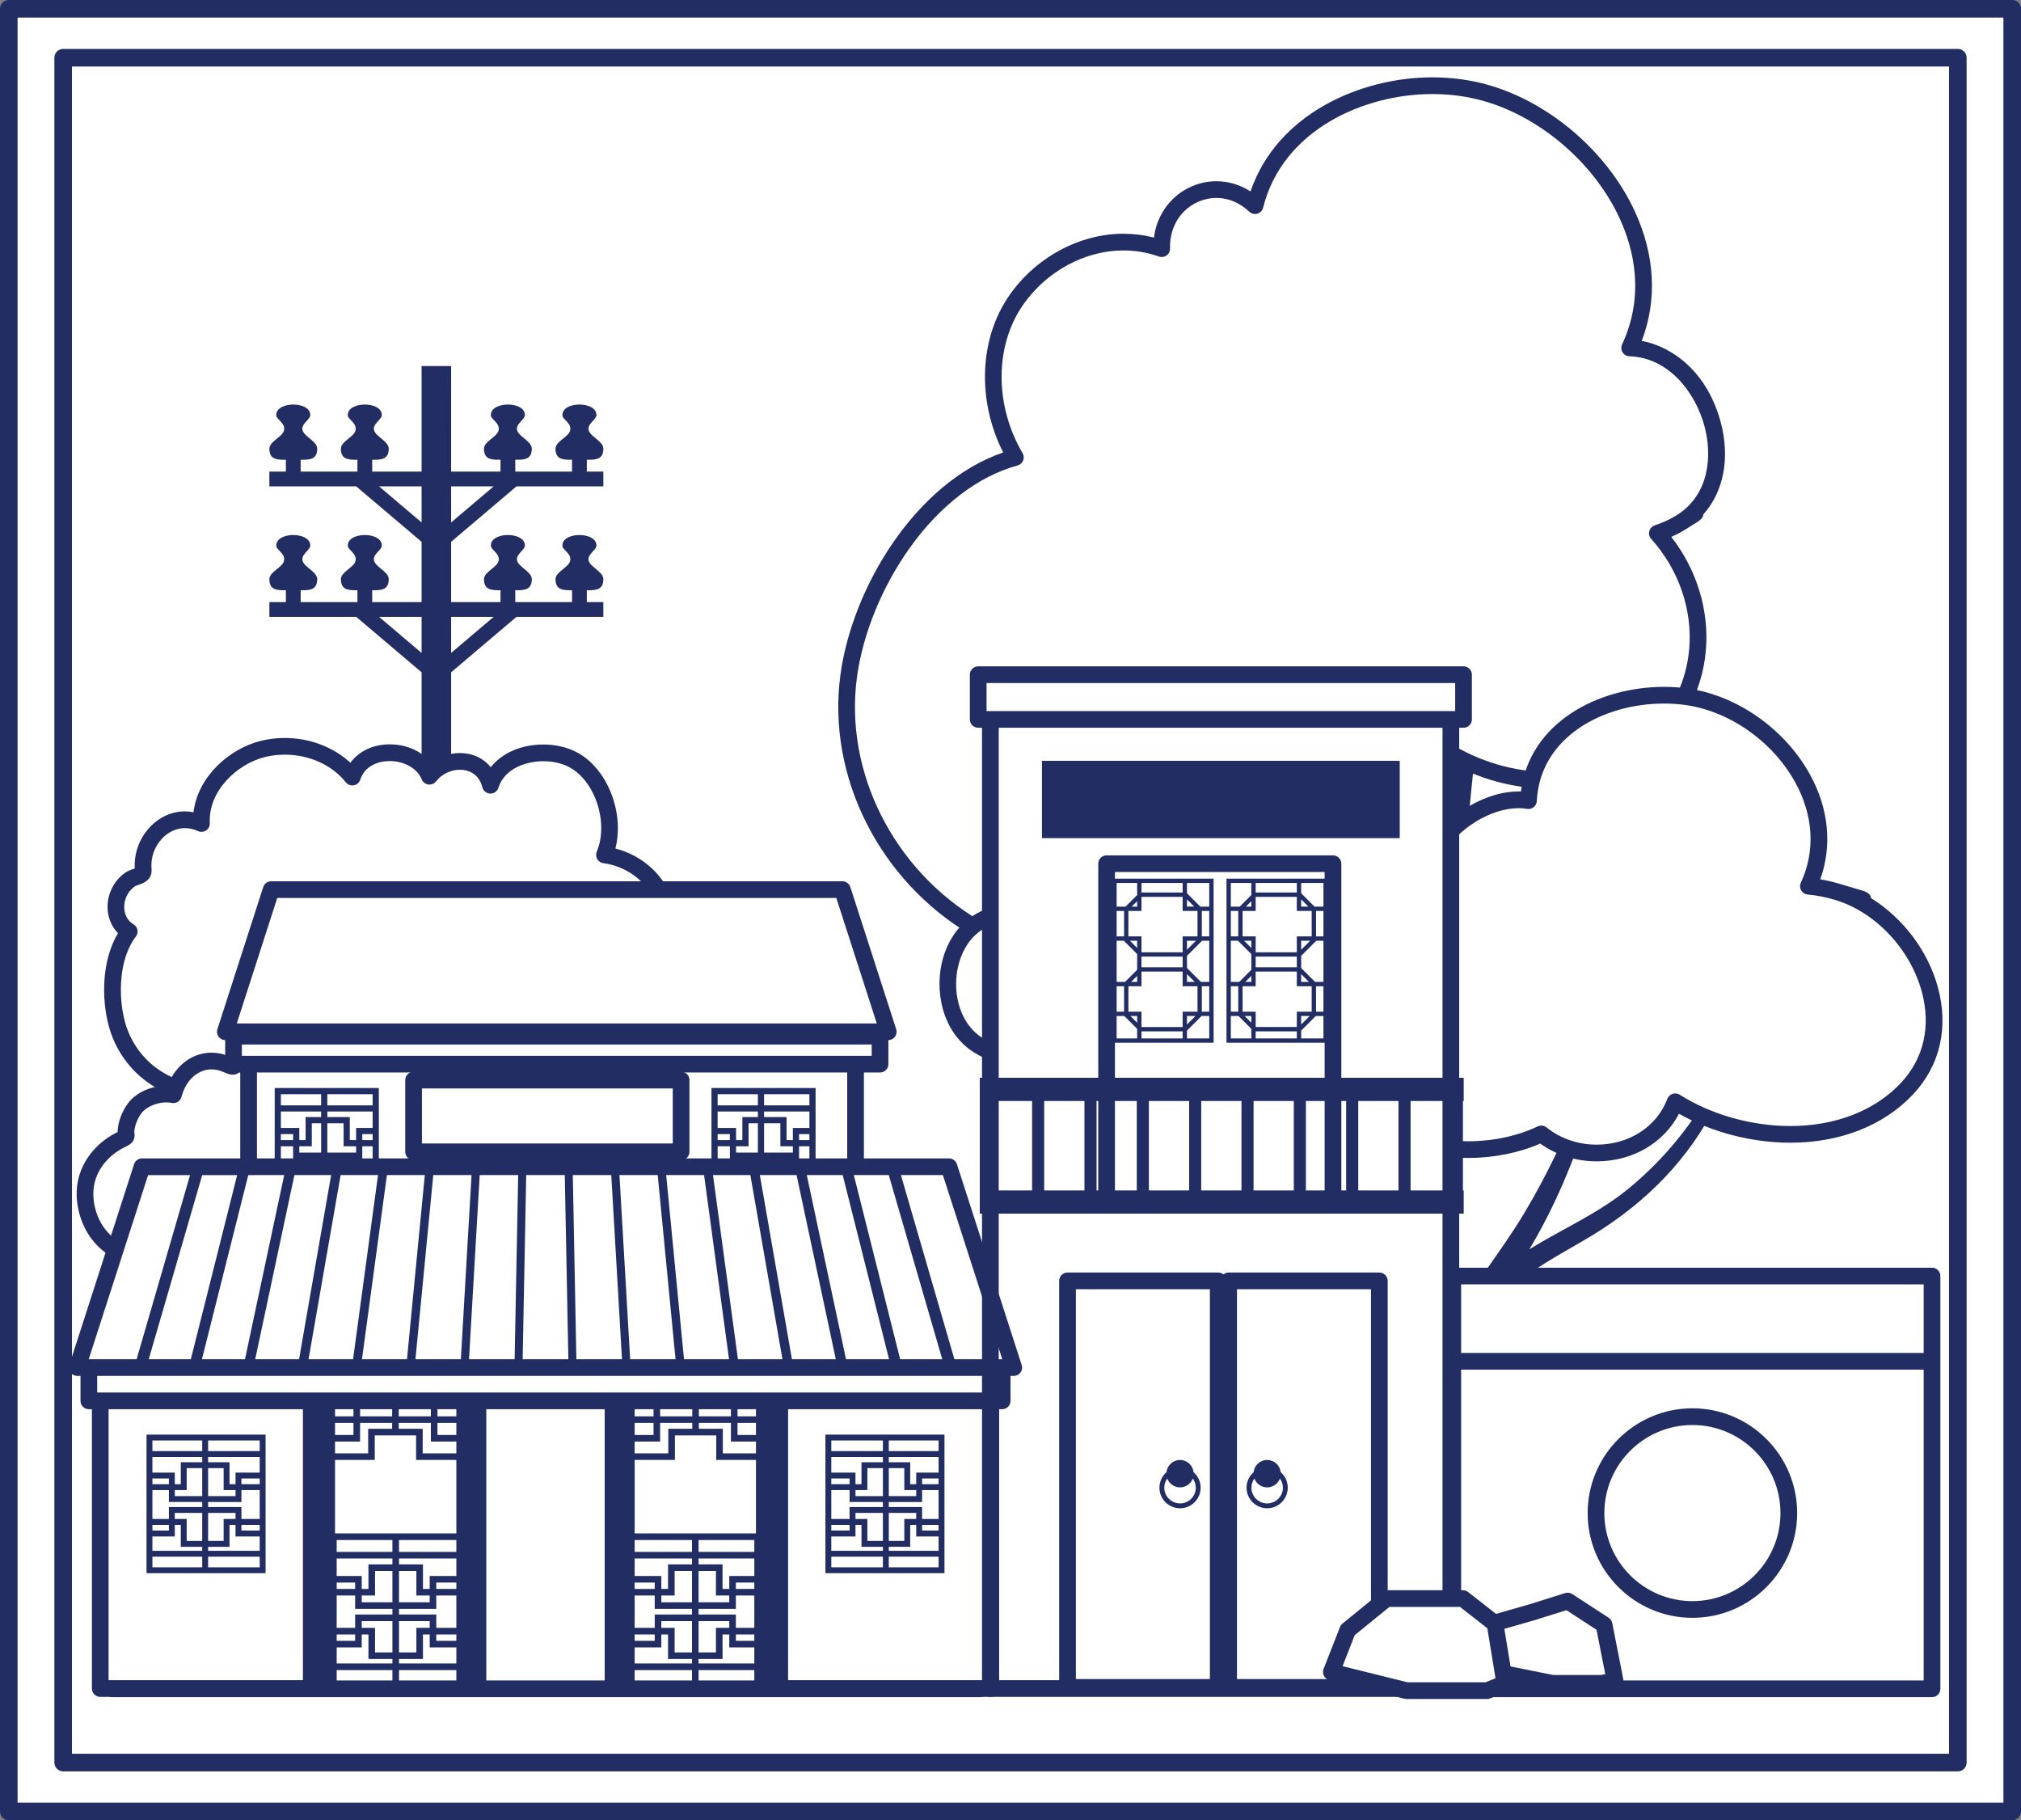 <?xml version="1.0" encoding="utf-8"?>
<!-- Generator: Adobe Illustrator 17.0.0, SVG Export Plug-In . SVG Version: 6.00 Build 0)  -->
<!DOCTYPE svg PUBLIC "-//W3C//DTD SVG 1.1//EN" "http://www.w3.org/Graphics/SVG/1.1/DTD/svg11.dtd">
<svg version="1.1" id="图层_1" xmlns="http://www.w3.org/2000/svg" xmlns:xlink="http://www.w3.org/1999/xlink" x="0px" y="0px"
	 width="613.34px" height="552.34px" viewBox="-7.397 4.001 613.34 552.34" enable-background="new -7.397 4.001 613.34 552.34"
	 xml:space="preserve">
<rect x="-7.397" y="4.001" width="613.34" height="552.34" fill="#808080" stroke="none"/>
<rect x="-4.727" y="6.67" fill="#FFFFFF" width="608" height="547"/>
<path fill="#222E63" d="M603.273,556.341h-608c-1.475,0-2.67-1.195-2.67-2.67v-547c0-1.475,1.195-2.67,2.67-2.67h608
	c1.475,0,2.67,1.195,2.67,2.67v547C605.943,555.145,604.748,556.341,603.273,556.341z M-2.057,551.001h602.66V9.34H-2.057V551.001z"
	/>
<rect x="11.773" y="21.515" fill="#FFFFFF" width="575" height="517.311"/>
<path fill="#222E63" d="M586.773,541.496h-575c-1.475,0-2.67-1.195-2.67-2.67V21.515c0-1.475,1.195-2.67,2.67-2.67h575
	c1.475,0,2.67,1.195,2.67,2.67v517.311C589.443,540.301,588.248,541.496,586.773,541.496z M14.443,536.156h569.66V24.185H14.443
	V536.156z"/>
<path fill="#222E63" d="M120.549,208.003V508h-7.844v8.964h24.651V508h-7.844V208.003l19.841-16.83h26.354v-4.482h-5.016v-3.593
	c2.902,0.044,5.016-0.153,5.016-3.371c0-2.162-3.716-3.545-4.403-5.427c-0.731-1.996,2.311-3.366,2.311-4.745
	c0-2.311-2.854-3.213-5.165-3.213c-2.315,0-5.165,0.902-5.165,3.213c0,1.379,2.968,2.425,2.316,4.745
	c-0.543,1.926-4.408,3.261-4.408,5.427c0,3.217,2.114,3.414,5.016,3.371v3.593h-17.228v-3.593c2.902,0.044,5.016-0.153,5.016-3.371
	c0-2.162-3.716-3.545-4.403-5.427c-0.731-1.996,2.311-3.366,2.311-4.745c0-2.311-2.854-3.213-5.165-3.213
	c-2.315,0-5.165,0.902-5.165,3.213c0,1.379,2.968,2.425,2.316,4.745c-0.543,1.926-4.408,3.261-4.408,5.427
	c0,3.217,2.114,3.414,5.016,3.371v3.593h-14.987v-18.283l19.841-16.825h26.354v-4.482h-5.016v-3.594
	c2.902,0.044,5.016-0.153,5.016-3.374c0-2.162-3.716-3.546-4.403-5.427c-0.731-1.992,2.311-3.362,2.311-4.745
	c0-2.311-2.854-3.209-5.165-3.209c-2.315,0-5.165,0.898-5.165,3.209c0,1.383,2.968,2.425,2.316,4.745
	c-0.543,1.93-4.408,3.265-4.408,5.427c0,3.221,2.114,3.418,5.016,3.374v3.594h-17.228v-3.594c2.902,0.044,5.016-0.153,5.016-3.374
	c0-2.162-3.716-3.546-4.403-5.427c-0.731-1.992,2.311-3.362,2.311-4.745c0-2.311-2.854-3.209-5.165-3.209
	c-2.315,0-5.165,0.898-5.165,3.209c0,1.383,2.968,2.425,2.316,4.745c-0.543,1.93-4.408,3.265-4.408,5.427
	c0,3.221,2.114,3.418,5.016,3.374v3.594h-14.987V115.08h-8.964v32.022h-14.987v-3.594c2.902,0.044,5.016-0.153,5.016-3.374
	c0-2.162-3.716-3.546-4.403-5.427c-0.731-1.992,2.311-3.362,2.311-4.745c0-2.311-2.854-3.209-5.165-3.209
	c-2.315,0-5.165,0.898-5.165,3.209c0,1.383,2.968,2.425,2.315,4.745c-0.543,1.93-4.408,3.265-4.408,5.427
	c0,3.221,2.114,3.418,5.016,3.374v3.594H83.852v-3.594c2.902,0.044,5.016-0.153,5.016-3.374c0-2.162-3.716-3.546-4.403-5.427
	c-0.731-1.992,2.311-3.362,2.311-4.745c0-2.311-2.854-3.209-5.165-3.209c-2.315,0-5.165,0.898-5.165,3.209
	c0,1.383,2.968,2.425,2.315,4.745c-0.543,1.93-4.408,3.265-4.408,5.427c0,3.221,2.114,3.418,5.016,3.374v3.594h-5.016v4.482h26.354
	l19.841,16.825v18.283h-14.987v-3.593c2.902,0.044,5.016-0.153,5.016-3.371c0-2.162-3.716-3.545-4.403-5.427
	c-0.731-1.996,2.311-3.366,2.311-4.745c0-2.311-2.854-3.213-5.165-3.213c-2.315,0-5.165,0.902-5.165,3.213
	c0,1.379,2.968,2.425,2.315,4.745c-0.543,1.926-4.408,3.261-4.408,5.427c0,3.217,2.114,3.414,5.016,3.371v3.593H83.852v-3.593
	c2.902,0.044,5.016-0.153,5.016-3.371c0-2.162-3.716-3.545-4.403-5.427c-0.731-1.996,2.311-3.366,2.311-4.745
	c0-2.311-2.854-3.213-5.165-3.213c-2.315,0-5.165,0.902-5.165,3.213c0,1.379,2.968,2.425,2.315,4.745
	c-0.543,1.926-4.408,3.261-4.408,5.427c0,3.217,2.114,3.414,5.016,3.371v3.593h-5.016v4.482h26.354L120.549,208.003z
	 M142.425,151.584l-12.912,10.951v-10.951H142.425z M107.637,151.584h12.912v10.951L107.637,151.584z M142.425,191.173
	l-12.912,10.956v-10.956H142.425z M120.549,191.173v10.956l-12.912-10.956H120.549z"/>
<path fill="#222E63" d="M207.432,378.662c-0.943-0.772-1.812-1.635-2.596-2.567c-2.169,4.325-4.436,8.884-8.422,11.851
	c-2.484,1.849-7.151,4.954-10.416,3.793c-3.799-1.351-0.459-8.012,0.512-10.207c0.847-1.916,1.72-3.784,2.371-5.779
	c0.478-1.463,0.904-2.943,1.3-4.43c0.661-2.483-2.332-2.329-4.337-3.417c-3.546,13.503-8.944,26.937-17.378,38.162
	c-3.818,5.081-8.167,10.142-13.254,13.996c-5.289,4.008-12.852,6.598-12.604-2.631c0.189-7.03,0.042-14.085,0.332-21.11
	c0.037-3.667,0.058-7.334,0.059-11c0-1.836-0.005-3.673-0.016-5.509c-0.015-2.548,1.436-3.169,3.13-4.93
	c4.339-4.511,8.114-9.584,10.846-15.23c1.48-3.06,2.6-6.256,3.508-9.528c0.389-1.4,0.742-2.81,1.058-4.229
	c-1.406-1.165-2.718-2.442-3.924-3.812c-1.255,4.517-2.832,8.948-4.484,13.334c-1.23,3.265-3.135,8.123-6.736,9.464
	c-5.057,1.882-4.826-21.249-5.049-23.849c-1.938,0.749-1.263-2.183-3.157-1.835c-0.133,12.391-1.434,24.738-1.666,37.126
	c-0.106,5.69,0.576,11.398,0.377,17.068c-0.224,6.367-1.222,12.666-1.419,19.027c-0.138,4.466-0.737,10.703-4.389,13.875
	c-4.082,3.546-9.887,1.809-13.531-1.369c-4.287-3.739-7.556-8.921-10.803-13.539c-3.733-5.31-7.141-10.89-9.801-16.82
	c-1.971,1.675-5.792,2.185-4.589,4.954c1.407,3.237,3.134,6.426,5.008,9.417c2.508,4.003,4.569,10.287-2.693,8.669
	c-5.761-1.284-11.091-5.132-15.654-8.702c-2.921-2.285-5.709-4.733-8.483-7.192c-1.177-1.043-2.352-2.09-3.534-3.127
	c-1.331,0.708-2.75,1.294-4.183,1.764c6.287,9.658,17.858,16.303,28.162,20.916c4.954,2.217,10.522,4.049,16.02,3.395
	c2.442-0.29,4.969,3.916,6.696,5.695c2.214,2.278,4.195,4.778,5.991,7.396c6.64,9.678,11.424,21.347,12.66,33.067
	c1.319,12.453-1.7,29.604-12.459,37.54c-2.091,1.542-4.6,2.413-6.629,4.048c-2.137,1.723,1.699,3.244,3.332,3.588
	c5.412,1.14,10.083-1.904,15.32-2.274c5.055-0.357,10.668,2.812,15.528,1.784c5.896-1.247-0.545-5.334-1.877-8.415
	c-4.702-10.875-4.383-24.291-3.664-35.867c0.773-12.448,4.333-24.744,11.168-35.241c4.541-6.973,10.628-12.704,15.841-19.148
	c3.892-4.811,6.526-9.811,9.454-15.161c1.31-2.393,3.073-2.297,5.636-2.991c3.591-0.973,7.151-2.15,10.428-3.937
	c3.11-1.695,5.827-3.923,8.187-6.555c1.306-1.456,2.53-2.989,3.654-4.59C207.595,381.705,209.471,380.28,207.432,378.662
	C206.524,377.919,207.842,378.987,207.432,378.662z"/>
<path fill="#FFFFFF" d="M194.69,279.57c-1.897-8.7-10.006-15.055-18.644-16.162c4.016-9.562-0.072-23.955-9.655-28.944
	c-8.118-4.226-21.857-1.902-24.944,7.808c-2.331-9.042-13.412-9.201-18.511-2.732c-3.806-9.256-20.195-9.882-23.404,0.26
	c-6.289-7.909-17.485-10.934-27.152-8.542c-9.869,2.442-19.206,11.852-18.636,22.625c-9.418-4.361-18.539,4.449-17.681,13.949
	c0.204,2.259-2.301,1.829-4.116,3.135c-1.591,1.146-2.818,2.762-3.508,4.596c-1.521,4.039-0.454,8.796,3.381,11.08
	c-5.617,7.362-6.078,19.392-3.764,28.028c2.435,9.086,9.286,16.447,18.199,19.474c0.6,7.393,7.228,11.882,13.949,13.331
	c3.862,0.833,7.933,0.825,11.787-0.05c1.722-0.391,3.407-0.962,4.995-1.736c1.536-0.748,3.297,3.284,4.549,4.645
	c6.201,6.74,15.84,9.001,24.657,7.212c4.932-1.001,9.61-3.414,13.455-6.636c1.649-1.382,3.118-4.354,4.957-3.217
	c2.173,1.344,5.007,1.952,7.525,1.418c2.177-0.461,4.206-1.544,5.884-2.993c0.683-0.59,1.305-1.238,1.864-1.946
	c1.335-1.692,1.377-0.53,3.159,0.185c4.776,1.917,10.225-0.292,13.641-3.782c1.555-1.581,2.497-3.661,2.785-5.85
	c0.227-1.721-0.705-2.475,1.234-2.678c1.164-0.121,2.301-0.441,3.357-0.945c4.748-2.266,7.442-7.387,6.724-12.565
	c7.7,3.438,17.444-1.171,19.231-9.5c0.491-2.286,0.468-4.685,0.052-6.981c-0.254-1.401-0.662-2.778-1.243-4.079
	c1.023-1.001,1.949-2.102,2.757-3.284C194.585,290.292,195.83,284.809,194.69,279.57C193.752,275.27,196.197,286.494,194.69,279.57z
	"/>
<path fill="#222E63" d="M100.343,360.67c-8.098,0-15.633-3.141-20.671-8.618c-0.518-0.563-0.993-1.295-1.497-2.07
	c-0.275-0.422-0.711-1.092-1.071-1.557c-1.429,0.616-2.955,1.111-4.549,1.473c-4.175,0.949-8.659,0.968-12.883,0.056
	c-6.464-1.394-14.178-5.863-15.72-13.958c-9.007-3.585-15.806-11.208-18.342-20.669c-2.246-8.379-2.128-19.952,2.805-28.165
	c-3.043-3.101-4.048-7.971-2.346-12.491c0.877-2.327,2.398-4.319,4.4-5.76c0.951-0.685,1.924-1.012,2.705-1.275
	c0.101-0.034,0.216-0.073,0.328-0.112c-0.256-4.518,1.341-8.989,4.425-12.364c2.921-3.197,6.753-4.958,10.788-4.958
	c0.877,0,1.75,0.084,2.618,0.251c1.288-10.78,10.852-19.282,20.44-21.654c2.339-0.579,4.774-0.872,7.239-0.872
	c7.59,0,14.785,2.76,19.925,7.52c2.553-3.481,6.894-5.585,11.933-5.585c5.19,0,9.807,2.13,12.593,5.63
	c2.484-1.906,5.566-2.987,8.719-2.987c3.871,0,7.164,1.571,9.353,4.303c3.397-4.301,9.196-6.895,15.984-6.895
	c3.675,0,7.147,0.797,10.042,2.304c9.397,4.892,14.599,18.41,11.803,29.249c8.473,2.152,15.379,8.581,17.55,16.54
	c0.003,0.009,0.006,0.018,0.008,0.028l0.024-0.005l0.148,0.682c0.015,0.063,0.028,0.126,0.041,0.186l0.029,0.132
	c0.001,0.001,0.001,0.002,0.001,0.003c0.035,0.162,0.07,0.32,0.103,0.475l0.4,1.837l-0.061,0.013
	c0.056,0.468,0.067,0.88,0.012,1.242c0.19,4.699-1.183,9.478-3.95,13.526c-0.579,0.847-1.216,1.662-1.902,2.434
	c0.334,0.976,0.598,1.996,0.789,3.048c0.492,2.71,0.47,5.464-0.067,7.964c-1.573,7.33-8.409,12.65-16.252,12.65h-0.001
	c-0.986,0-1.956-0.087-2.904-0.259c-0.575,4.896-3.588,9.237-8.184,11.43c-0.994,0.474-2.039,0.816-3.115,1.021
	c-0.008,0.202-0.025,0.417-0.056,0.646c-0.367,2.789-1.606,5.38-3.49,7.295c-3.215,3.285-7.595,5.248-11.712,5.248
	c-1.632,0-3.205-0.3-4.679-0.891c-0.277-0.111-0.524-0.229-0.743-0.345c-0.521,0.597-1.083,1.157-1.68,1.673
	c-2.077,1.793-4.503,3.022-7.016,3.554c-2.848,0.603-6.145,0.062-8.831-1.42c-0.286,0.278-0.647,0.692-0.893,0.975
	c-0.509,0.584-1.035,1.188-1.655,1.707c-4.345,3.642-9.386,6.124-14.578,7.178C104.608,360.455,102.47,360.67,100.343,360.67z
	 M77.378,343.066c2.344,0,3.778,2.207,5.045,4.153c0.35,0.54,0.749,1.151,0.979,1.402c4.082,4.437,10.257,6.982,16.942,6.982
	c1.789,0,3.588-0.181,5.346-0.538c4.367-0.887,8.632-2.995,12.332-6.095c0.315-0.264,0.709-0.716,1.09-1.153
	c1.13-1.296,2.536-2.91,4.664-2.91c0.756,0,1.485,0.213,2.163,0.632c1.674,1.035,3.898,1.469,5.668,1.094
	c1.678-0.355,3.322-1.197,4.753-2.432c0.559-0.482,1.074-1.02,1.532-1.6c0.433-0.548,1.449-1.836,3.116-1.836
	c1.029,0,1.75,0.49,2.227,0.814c0.246,0.167,0.46,0.312,0.748,0.428c0.87,0.349,1.809,0.526,2.791,0.526
	c2.742,0,5.844-1.429,8.095-3.729c1.12-1.139,1.859-2.704,2.083-4.408c0.033-0.25,0.013-0.477-0.013-0.764
	c-0.275-3.061,1.75-3.92,3.496-4.103c0.881-0.092,1.732-0.331,2.53-0.712c3.748-1.789,5.881-5.779,5.305-9.931
	c-0.127-0.912,0.252-1.82,0.988-2.373c0.737-0.553,1.715-0.663,2.555-0.288c1.379,0.616,2.866,0.928,4.423,0.928
	c5.383,0,10.24-3.717,11.298-8.646c0.398-1.857,0.411-3.931,0.035-5.996c-0.226-1.248-0.584-2.426-1.063-3.5
	c-0.432-0.968-0.215-2.101,0.542-2.842c0.907-0.888,1.727-1.865,2.437-2.903c2.673-3.911,3.675-8.671,2.749-13.058l-0.044-0.207
	c-1.602-7.134-8.529-13.061-16.467-14.079c-0.785-0.101-1.477-0.562-1.873-1.248c-0.395-0.686-0.447-1.517-0.141-2.246
	c3.705-8.819-0.5-21.557-8.489-25.716c-2.144-1.117-4.88-1.731-7.702-1.731c-5.118,0-11.765,2.111-13.655,8.059
	c-0.343,1.077-1.362,1.804-2.485,1.765c-1.129-0.031-2.101-0.806-2.382-1.9c-1.241-4.812-5.178-5.332-6.814-5.332
	c-2.797,0-5.509,1.322-7.255,3.536c-0.557,0.707-1.446,1.065-2.34,0.941c-0.891-0.125-1.65-0.713-1.992-1.546
	c-1.585-3.851-6.025-5.575-9.724-5.575c-3.451,0-7.607,1.481-8.921,5.636c-0.283,0.893-1.034,1.557-1.955,1.727
	c-0.922,0.169-1.861-0.181-2.444-0.914c-4.175-5.25-11.104-8.384-18.538-8.384c-2.054,0-4.081,0.243-6.022,0.724
	c-8.438,2.088-17.228,10.34-16.715,20.032c0.047,0.887-0.374,1.734-1.11,2.232c-0.735,0.498-1.679,0.574-2.484,0.201
	c-3.875-1.795-8.069-0.825-11.013,2.396c-2.254,2.466-3.376,5.756-3.08,9.026c0.311,3.453-2.569,4.421-3.798,4.835
	c-0.529,0.178-1.029,0.346-1.36,0.585c-1.172,0.844-2.102,2.063-2.617,3.433c-0.983,2.611-0.681,6.232,2.306,8.011
	c0.621,0.37,1.054,0.987,1.191,1.696s-0.035,1.443-0.474,2.018c-5.214,6.834-5.382,18.183-3.33,25.835
	c2.234,8.338,8.426,14.967,16.565,17.731c0.956,0.325,1.629,1.187,1.711,2.194c0.517,6.364,6.516,9.886,11.959,11.06
	c3.506,0.756,7.235,0.741,10.692-0.044c1.591-0.361,3.088-0.881,4.447-1.543C76.352,343.183,76.856,343.066,77.378,343.066z"/>
<path fill="#FFFFFF" d="M138.051,358.577c-0.862-7.593-6.988-13.717-14.477-14.966c-1.827-0.305-3.722-0.371-5.548-0.021
	c-0.257-2.109-1.307-4.084-2.872-5.514c-3.431-3.134-9.021-3.737-13.229-2.016c-0.021-7.813-5.959-14.792-13.059-17.464
	c-4.526-1.706-9.727-1.806-14.229,0.028c-2.455,1-4.655,2.527-6.64,4.268c-0.992,0.87-1.936,1.789-2.796,2.791
	c-2.125,2.477-1.409,2.177-4.398,1.033c-5.702-2.182-11.259,0.504-14.094,5.716c-0.644,1.183-1.131,2.449-1.481,3.749
	c-1.378-0.27-2.805-0.266-4.189-0.041c-2.89,0.468-5.982,1.899-7.702,4.35c-1.315,1.874-2.271,4.196-2.481,6.485
	c-0.154,1.672,0.683,1.79-1.014,2.583c-1.107,0.517-2.173,1.121-3.182,1.81c-4.31,2.942-7.489,7.479-8.131,12.723
	c-0.607,4.958,0.936,10.482,3.982,14.437c1.535,1.993,3.637,3.912,5.984,4.891c1.709,0.712,2.387-0.16,2.494,1.855
	c0.092,1.718,0.597,3.538,1.58,4.965c1.509,2.19,4.129,3.631,6.762,3.874c0.375,2.145,1.65,4.04,3.234,5.485
	c3.87,3.529,9.675,5.398,14.858,5.079c3.053-0.188,6.067-0.993,8.855-2.239c1.546-0.691,2.213-1.966,3.427-0.577
	c0.739,0.846,1.624,1.556,2.574,2.15c4.151,2.598,9.873,3.569,14.633,2.359c5.296-1.347,9.83-5.159,12.918-9.565
	c0.805-1.149,1.522-2.36,2.134-3.623c0.809-1.671,0.347-2.496,2.312-2.412c2.999,0.13,6.124-1.036,8.225-3.199
	c1.342-1.382,2.362-3.101,3.05-4.894c1.142-2.979,0.478-2.696,3.756-2.839c3.874-0.169,7.9-1.218,11.165-3.365
	C136.224,372.688,138.804,365.237,138.051,358.577C137.262,351.621,138.846,365.604,138.051,358.577z"/>
<path fill="#222E63" d="M82.622,409.419c-4.115,0-8.375-1.188-11.687-3.261c-0.955-0.598-1.807-1.267-2.54-1.994
	c-0.303,0.189-0.665,0.399-1.083,0.586c-3.194,1.428-6.469,2.255-9.733,2.455c-0.433,0.027-0.868,0.04-1.308,0.04
	c-5.685,0-11.447-2.159-15.413-5.776c-1.229-1.12-2.723-2.848-3.55-5.145c-2.753-0.701-5.268-2.389-6.825-4.65
	c-1.067-1.548-1.756-3.51-1.971-5.588c-0.297-0.075-0.631-0.18-0.992-0.331c-2.505-1.044-4.997-3.062-7.016-5.683
	c-3.451-4.479-5.171-10.721-4.49-16.29c0.698-5.697,4.058-10.985,9.219-14.508c0.967-0.661,1.998-1.261,3.07-1.789
	c-0.003-0.222,0.005-0.471,0.031-0.744c0.241-2.622,1.281-5.36,2.929-7.708c1.952-2.78,5.367-4.747,9.371-5.396
	c0.944-0.153,1.896-0.218,2.823-0.192c0.299-0.776,0.642-1.52,1.027-2.226c2.657-4.884,7.26-7.801,12.313-7.801
	c1.648,0,3.301,0.313,4.912,0.93c0.375,0.144,0.696,0.275,0.973,0.39c0.172-0.206,0.369-0.441,0.597-0.706
	c0.869-1.013,1.866-2.009,3.048-3.045c2.455-2.153,4.86-3.694,7.355-4.71c2.491-1.014,5.178-1.528,7.988-1.528
	c2.731,0,5.529,0.511,8.091,1.476c7.517,2.829,13.073,9.378,14.397,16.587c0.9-0.153,1.822-0.232,2.749-0.232
	c3.808,0,7.437,1.321,9.959,3.625c1.408,1.286,2.465,2.878,3.094,4.627c1.289-0.049,2.636,0.046,4.034,0.279
	c7.715,1.287,13.957,6.951,15.993,14.198c0.13,0.291,0.227,0.626,0.305,1.001l0.054-0.006l0.158,1.399
	c0.022,0.187,0.044,0.38,0.067,0.579c0,0.003,0,0.006,0.001,0.009c0.036,0.325,0.07,0.616,0.098,0.878l0.13,1.142l-0.022,0.003
	c0.035,0.541,0.019,0.884-0.066,1.159c-0.16,7.068-3.46,13.57-8.848,17.114c-3.398,2.235-7.818,3.577-12.446,3.779l-0.739,0.029
	c-0.11,0.004-0.224,0.008-0.335,0.013c-0.114,0.326-0.25,0.713-0.426,1.173c-0.849,2.213-2.092,4.202-3.597,5.752
	c-2.42,2.491-6.004,3.978-9.589,3.978h-0.001c-0.026,0-0.053,0-0.08,0c-0.101,0.284-0.23,0.61-0.405,0.972
	c-0.661,1.364-1.447,2.7-2.34,3.974c-3.799,5.424-8.903,9.177-14.368,10.567C85.985,409.219,84.331,409.419,82.622,409.419z
	 M68.645,398.705c1.106,0,2.105,0.501,2.967,1.489c0.526,0.602,1.204,1.164,2.01,1.669c2.529,1.582,5.809,2.489,9,2.489
	c1.289,0,2.521-0.147,3.664-0.438c4.228-1.075,8.409-4.197,11.468-8.564c0.738-1.053,1.386-2.154,1.928-3.274
	c0.141-0.291,0.227-0.556,0.318-0.837c0.292-0.9,0.976-3.009,4.014-3.009c0.116,0,0.239,0.003,0.37,0.008
	c0.114,0.005,0.23,0.007,0.344,0.007h0.001c2.244,0,4.469-0.912,5.954-2.44c1.031-1.062,1.896-2.458,2.501-4.036
	c0.159-0.416,0.282-0.764,0.384-1.057c0.978-2.793,2.034-3.273,4.923-3.379l0.704-0.028c3.727-0.163,7.237-1.211,9.883-2.951
	c4.503-2.962,7.106-9.109,6.477-15.298l-0.045-0.398c-0.795-6.296-5.876-11.469-12.353-12.549c-1.704-0.284-3.279-0.295-4.654-0.031
	c-0.688,0.132-1.401-0.027-1.97-0.441c-0.567-0.414-0.937-1.044-1.022-1.741c-0.18-1.475-0.932-2.914-2.066-3.95
	c-1.599-1.461-3.983-2.299-6.541-2.299c-1.419,0-2.809,0.262-4.02,0.757c-0.779,0.319-1.667,0.23-2.369-0.24
	c-0.701-0.469-1.121-1.255-1.124-2.098c-0.017-6.266-4.819-12.616-11.418-15.099c-1.998-0.753-4.178-1.151-6.305-1.151
	c-2.152,0-4.196,0.389-6.077,1.154c-1.964,0.799-3.901,2.051-5.924,3.826c-1.001,0.878-1.833,1.707-2.545,2.536
	c-0.215,0.251-0.4,0.473-0.563,0.668c-0.904,1.082-1.758,2.104-3.381,2.104c-0.801,0-1.431-0.264-2.229-0.597
	c-0.285-0.12-0.629-0.264-1.052-0.426c-1.032-0.395-2.076-0.595-3.102-0.595c-3.166,0-6.106,1.927-7.862,5.156
	c-0.525,0.965-0.95,2.041-1.26,3.196c-0.345,1.286-1.624,2.085-2.934,1.829c-1.03-0.202-2.16-0.21-3.296-0.027
	c-2.584,0.419-4.897,1.685-6.034,3.305c-1.132,1.613-1.873,3.53-2.032,5.261c-0.022,0.241-0.002,0.392,0.028,0.619
	c0.313,2.377-1.083,3.37-2.492,4.028c-0.992,0.464-1.942,1.004-2.824,1.607c-3.958,2.701-6.526,6.688-7.045,10.939
	c-0.526,4.297,0.804,9.119,3.474,12.582c1.467,1.905,3.272,3.399,4.951,4.099c0.259,0.108,0.461,0.137,0.741,0.177
	c2.132,0.303,3.183,1.537,3.308,3.882c0.073,1.386,0.487,2.721,1.136,3.663c1.044,1.515,2.971,2.61,4.909,2.789
	c1.139,0.105,2.066,0.96,2.263,2.087c0.244,1.395,1.112,2.833,2.445,4.049c3.242,2.956,8.338,4.708,12.996,4.423
	c2.655-0.163,5.339-0.844,7.976-2.023c0.244-0.109,0.495-0.273,0.76-0.447C66.629,399.267,67.487,398.705,68.645,398.705z"/>
<path fill="#FFFFFF" d="M247.717,340.099c-0.51-0.455-1.056-0.862-1.636-1.222c3.595-3.059,3.973-9.946-1.297-11.464
	c7.223-11.778,0.81-27.664-11.508-32.733c-9.361-3.853-27.096-4.468-31.062,7.483c-9.136-6.684-25.138,1.79-23.64,13.303
	c-14.875-3.01-28.835,12.238-24.599,26.603c2.261,7.667,8.048,14.997,15.543,18.087c-1.35,8.257,6.57,14.049,13.56,9.062
	c1.44,7.036,9.449,8.902,15.022,5.183c5.043,10.365,18.148,13.276,28.367,9.621c11.189-4.003,17.839-16.532,14.968-28.123
	C249.19,354.916,254.291,345.842,247.717,340.099C247.207,339.652,249.955,342.054,247.717,340.099z"/>
<path fill="#222E63" d="M217.667,388.062L217.667,388.062c-8.717,0-16.356-3.879-20.552-10.277
	c-1.628,0.673-3.368,1.021-5.137,1.021c-4.526,0-8.344-2.305-10.279-5.977c-1.311,0.509-2.666,0.771-4.017,0.771
	c-3.084,0-6.023-1.377-8.064-3.779c-1.864-2.195-2.837-5.074-2.78-8.11c-7.085-3.577-12.858-10.667-15.294-18.928
	c-1.997-6.77-0.539-14.135,4-20.204c4.965-6.642,12.697-10.451,20.469-9.996c0.308-3.078,1.632-6.05,3.87-8.598
	c3.641-4.145,9.296-6.72,14.759-6.72c2.281,0,4.451,0.448,6.402,1.312c3.242-5.703,9.994-8.911,19.022-8.911
	c4.886,0,10.053,0.973,14.173,2.669c6.887,2.834,12.431,8.92,14.83,16.281c1.987,6.096,1.676,12.293-0.842,17.726
	c1.451,1.111,2.454,2.701,2.866,4.616c0.547,2.535,0.001,5.292-1.38,7.52l0.553,0.484l-0.017,0.02
	c0.218,0.22,0.405,0.438,0.553,0.667c2.339,2.82,3.057,6.271,1.996,9.752c-1.193,3.909-4.424,7.058-8.42,8.407
	c1.68,12.027-5.566,24.488-17.059,28.599C224.292,387.49,220.954,388.062,217.667,388.062z M198.1,371.867
	c0.221,0,0.445,0.029,0.663,0.088c0.707,0.192,1.295,0.679,1.615,1.337c2.956,6.075,9.419,9.703,17.288,9.703h0.001
	c2.713,0,5.461-0.47,7.947-1.36c9.921-3.549,15.916-14.821,13.362-25.128c-0.173-0.702-0.039-1.445,0.37-2.042
	s1.054-0.99,1.771-1.081c3.167-0.401,5.978-2.648,6.837-5.463c0.466-1.53,0.516-3.795-1.891-5.906
	c-0.004-0.003-0.007-0.006-0.011-0.01c-0.01-0.009-0.021-0.019-0.032-0.028h-0.001c-0.004-0.004-0.007-0.007-0.012-0.011l0,0
	c-0.392-0.346-0.816-0.662-1.261-0.938c-0.688-0.427-1.13-1.156-1.19-1.963s0.268-1.594,0.884-2.118
	c1.331-1.132,2.062-3.248,1.701-4.921c-0.246-1.138-0.918-1.851-2.058-2.18c-0.76-0.219-1.374-0.78-1.661-1.518
	c-0.286-0.738-0.211-1.566,0.202-2.241c2.868-4.676,3.446-10.323,1.628-15.901c-1.945-5.968-6.409-10.889-11.94-13.165
	c-3.481-1.432-8.058-2.287-12.246-2.287c-4.75,0-13.073,1.068-15.448,8.225c-0.255,0.768-0.862,1.369-1.634,1.615
	c-0.769,0.247-1.613,0.11-2.267-0.369c-1.674-1.225-3.775-1.873-6.076-1.873c-3.987,0-8.286,1.961-10.952,4.997
	c-1.438,1.638-3.058,4.322-2.604,7.808c0.106,0.811-0.186,1.623-0.785,2.18c-0.598,0.557-1.427,0.793-2.23,0.63
	c-1.093-0.221-2.21-0.333-3.319-0.333c-5.742,0-11.405,2.991-15.15,8c-3.572,4.778-4.738,10.514-3.198,15.737
	c2.174,7.369,7.7,13.831,14.08,16.462c1.089,0.449,1.725,1.589,1.535,2.751c-0.376,2.302,0.143,4.425,1.461,5.977
	c1.092,1.285,2.584,1.993,4.202,1.993c1.321,0,2.642-0.464,3.924-1.38c0.7-0.498,1.602-0.609,2.398-0.295
	c0.798,0.314,1.384,1.01,1.555,1.85c0.76,3.709,3.813,5.031,6.418,5.031c1.643,0,3.318-0.514,4.716-1.447
	C197.114,372.013,197.604,371.867,198.1,371.867z"/>
<g>
	<rect x="26.688" y="411.012" fill="#FFFFFF" width="263.258" height="105.434"/>
	<path fill="#222E63" d="M289.946,518.979H26.688c-1.399,0-2.534-1.135-2.534-2.534V411.012c0-1.399,1.134-2.534,2.534-2.534
		h263.258c1.399,0,2.534,1.134,2.534,2.534v105.434C292.48,517.845,291.345,518.979,289.946,518.979z M29.221,513.912h258.191
		V413.546H29.221V513.912z"/>
</g>
<path fill="#222E63" d="M510.072,337.878c-6.187,10.143-14.073,19.275-23.265,26.809c-9.246,7.578-19.967,12.164-30.064,18.375
	c7.819-12.954,13.49-27.069,18.368-41.352c-1.592,0.258-3.187,0.286-4.787,0.086c-0.617,1.489-1.247,2.973-1.892,4.451
	c-1.285,2.946-2.626,5.867-4.027,8.76c-2.801,5.782-5.841,11.448-9.134,16.965c-7.305,12.234-16.606,23.197-23.308,35.796
	c1.558-30.797,4.499-61.08,3.896-91.974c-0.314-16.099-0.406-32.235,1.004-48.29c0.664-7.563,1.423-15.12,2.148-22.677
	c0.324-3.37,0.658-6.739,1.015-10.106c0.179-1.685,0.364-3.368,0.556-5.051c-1.939-0.416-3.84-1.082-5.598-2.003
	c-4.474,27.306-7.682,53.995-7.13,81.713c-5.777-9.803-13.481-18.255-18.967-28.265c-5.677-10.36-9.775-21.52-12.9-32.892
	c-3.812,2.849-4.077,1.761-2.711,6.893c1.073,4.03,2.314,8.014,3.667,11.958c2.385,6.952,4.966,13.923,8.041,20.602
	c5.926,12.872,15.432,23.707,20.979,36.763c5.376,12.654,0.669,29.696-0.58,42.916c-1.411,14.94-3.032,29.874-3.8,44.865
	c-6.218-16.906-16.341-31.983-24.457-47.975c-8.502-16.795-13.888-34.928-17.525-53.349c-1.752,3.357-5.268,5.671-4.369,9.413
	c1.159,4.825,2.444,9.621,3.874,14.373c2.48,8.242,5.453,16.296,8.843,24.205c-4.885-5.561-9.969-10.956-14.645-16.698
	c-2.602-3.202-5.169-6.432-7.703-9.688c-1.016-1.306-2.027-2.616-3.032-3.93c-2.23-2.916-2.706-1.414-5.999-0.938
	c11.03,15.887,22.259,31.988,34.516,46.955c11.874,14.499,19.636,28.513,22.801,47.253c3.339,19.769,4.847,39.247-1.777,58.464
	c-0.87,2.523-8.766,21.806-7.567,22.162c4.656,1.381,11.366,2.334,16.158,1.405c3.456-0.414,6.771-0.996,10.258-1.251
	c3.748-0.274,6.008-0.118,4.642-4.002c-2.967-8.431-5.675-17.01-6.768-25.913c-1.184-9.642-0.208-19.292,1.509-28.809
	c1.637-9.069,3.135-18.959,6.942-27.409c3.75-8.324,8.473-17.077,15.555-23.017c7.168-6.012,15.766-10.163,23.689-15.056
	c15.646-9.664,28.612-22.662,36.849-39.239C512.226,338.877,511.123,338.444,510.072,337.878
	C501.585,351.792,511.351,338.54,510.072,337.878z"/>
<path fill="#FFFFFF" d="M502.844,162.458c21.143-13.294,8.34-52.156-15.657-52.881c14.995-32.241-12.684-68.54-43.619-77.367
	c-26.921-7.666-62.738,4.833-70.083,34.189c-11.377-10.747-28.776-2.525-28.312,13.054c-16.451-5.808-34.334,1.598-44.081,15.485
	c-9.821,13.992-8.782,33.489-0.329,47.857c-27.205,7.386-47.011,39.91-50.59,66.292c-4.119,30.37,12.3,61,38.409,76.433
	c23.323,13.786,55.378,15.171,77.644-1.639c5.255-3.968,9.814-8.847,13.414-14.361c1.777-2.721,2.545-6.665,5.849-6.981
	c3.42-0.327,6.803-1.007,10.091-2.002c14.865-4.5,28.055-15.38,35.306-29.106c18.194,11.481,43.094,13.532,60.652-0.328
	c20.786-16.408,21.455-45.948,4.053-65.277C498.117,164.967,500.583,163.88,502.844,162.458
	C512.952,156.103,500.732,163.786,502.844,162.458z"/>
<path fill="#222E63" d="M327.629,298.707c-14.003,0-28.328-3.909-40.335-11.007c-27.875-16.477-43.801-48.206-39.631-78.954
	c3.612-26.63,22.9-58.365,49.389-67.46c-7.988-15.744-7.307-34.592,1.967-47.804c8.032-11.446,21.255-18.556,34.508-18.556
	c3.144,0,6.252,0.39,9.277,1.162c0.55-4.328,2.397-8.259,5.36-11.311c3.569-3.676,8.521-5.785,13.588-5.785
	c3.689,0,7.212,1.065,10.36,3.107c8.094-23.762,33.748-34.634,55.13-34.634c5.921,0,11.646,0.776,17.02,2.306
	c18.824,5.371,36.314,20.495,44.558,38.529c6.073,13.285,6.754,26.742,2.022,39.135c9.545,1.79,19.871,9.606,23.907,24.448
	c3.005,11.048,0.978,21.319-5.263,28.269c-0.007,0.711-0.381,1.207-1.269,1.861l0.025,0.04l-1.7,1.069
	c-0.143,0.09-0.291,0.183-0.446,0.281c-0.174,0.11-0.348,0.219-0.519,0.326l-1.634,1.028l-0.001-0.001
	c-0.03,0.018-0.058,0.036-0.088,0.054c-0.007,0.005-0.011,0.007-0.011,0.007c-0.002,0.001-0.003,0.001-0.005,0.002
	c-1.252,0.764-2.588,1.457-4.032,2.09c7.728,9.905,11.532,22.252,10.499,34.401c-1.069,12.583-7.177,23.869-17.197,31.779
	c-8.473,6.688-19.044,10.223-30.571,10.223h-0.001c-10.471,0-21.277-2.956-30.715-8.364c-7.777,13.206-20.871,23.58-35.507,28.012
	c-3.484,1.055-7.045,1.761-10.584,2.099c-0.902,0.086-1.487,1.086-2.522,3.189c-0.433,0.879-0.88,1.788-1.447,2.655
	c-3.778,5.786-8.491,10.832-14.008,14.997C356.657,294.279,342.783,298.707,327.629,298.707z M333.527,79.994
	c-11.628,0-23.261,6.284-30.361,16.4c-8.71,12.407-8.798,30.538-0.221,45.116c0.401,0.681,0.461,1.509,0.163,2.241
	s-0.92,1.282-1.683,1.489c-11.922,3.237-23.554,12.132-32.755,25.047c-8.383,11.767-14.21,26.033-15.988,39.14
	c-3.9,28.755,11.045,58.458,37.188,73.911c11.239,6.643,24.648,10.302,37.757,10.302c14.043,0,26.861-4.074,37.072-11.782
	c5.048-3.812,9.361-8.429,12.819-13.724c0.398-0.61,0.76-1.345,1.143-2.123c1.169-2.376,2.772-5.63,6.587-5.995
	c3.205-0.306,6.435-0.948,9.598-1.905c14.222-4.306,26.857-14.722,33.799-27.864c0.329-0.624,0.904-1.082,1.586-1.264
	c0.68-0.182,1.408-0.071,2.005,0.305c9.155,5.777,19.915,8.959,30.298,8.959c10.377,0,19.863-3.158,27.432-9.133
	c8.909-7.033,14.338-17.059,15.288-28.231c1.014-11.924-3.195-24.084-11.548-33.362c-0.57-0.633-0.783-1.51-0.568-2.334
	c0.214-0.824,0.829-1.485,1.636-1.76c2.588-0.88,4.785-1.899,6.718-3.114c9.907-6.229,10.817-18.083,8.365-27.098
	c-2.786-10.247-10.902-20.748-22.75-21.105c-0.851-0.026-1.633-0.477-2.079-1.202c-0.447-0.725-0.5-1.626-0.141-2.398
	c6.977-15.002,3.482-28.999-0.677-38.1c-7.654-16.744-23.881-30.781-41.34-35.763c-4.921-1.401-10.18-2.112-15.631-2.112
	c-20.553,0-45.373,10.79-51.3,34.48c-0.218,0.873-0.883,1.564-1.747,1.817c-0.866,0.252-1.797,0.028-2.45-0.59
	c-2.896-2.735-6.35-4.181-9.993-4.181c-3.705,0-7.332,1.548-9.952,4.247c-2.769,2.852-4.223,6.783-4.095,11.07
	c0.025,0.835-0.364,1.629-1.039,2.122c-0.675,0.493-1.55,0.62-2.337,0.343C340.856,80.616,337.221,79.994,333.527,79.994z"/>
<path fill="#FFFFFF" d="M550.163,274.609c-2.864-0.853-5.758-1.437-8.737-1.69c12.054-25.937-11.968-54.319-37.464-57.57
	c-20.758-2.646-46.333,7.934-47.491,31.6c-15.839-2.743-38.712,17.157-28.477,33.55c-30.097,6.897-41.773,51.543-12.425,67.11
	c13.06,6.927,31.515,6.838,44.799,0.455c12.983,10.514,34.522,6.413,40.631-9.752c20.295,12.847,52.728,14.857,70.396-4.033
	C590.263,314.106,573.647,281.611,550.163,274.609C548.681,274.167,568.252,280.002,550.163,274.609z"/>
<path fill="#222E63" d="M477.163,356.396c-6.238,0-12.256-1.906-17.121-5.395c-6.453,2.82-14.138,4.362-21.831,4.362
	c-8.787,0-17.027-1.907-23.829-5.515c-13.304-7.057-20.02-20.573-17.964-36.154c2.173-16.471,13.213-30.073,27.902-34.809
	c-2.293-5.551-1.784-11.72,1.526-17.689c5.519-9.951,17.825-17.386,28.323-17.023c2.607-20.86,23.411-31.755,43.443-31.755
	c2.252,0,4.495,0.14,6.669,0.417c15.138,1.93,29.891,12.18,37.585,26.114c5.753,10.419,6.835,21.61,3.159,31.867
	c1.901,0.313,3.813,0.757,5.779,1.339l0.01,0.003c0.001,0,0.002,0.001,0.002,0.001l0.044,0.013c0.008,0.003,0.018,0.005,0.026,0.008
	l0.005,0.002l6.026,1.797c0.096,0.029,0.193,0.058,0.288,0.086c0.804,0.24,1.364,0.407,1.397,0.416l-0.015,0.05
	c1.017,0.413,1.755,0.964,1.845,1.988c9.636,5.979,17.318,16.006,20.327,27.197c3.267,12.151,0.599,23.62-7.513,32.293
	c-8.886,9.5-22.133,14.733-37.297,14.733h-0.003c-11.734-0.001-23.885-3.181-33.8-8.793
	C497.548,350.816,488.053,356.396,477.163,356.396z M460.368,345.532c0.57,0,1.134,0.192,1.594,0.565
	c4.167,3.374,9.566,5.233,15.201,5.233c9.847,0,18.273-5.461,21.467-13.912c0.269-0.712,0.844-1.266,1.566-1.507
	c0.725-0.241,1.516-0.145,2.158,0.262c9.541,6.04,21.784,9.504,33.592,9.504h0.003c13.747,0,25.678-4.662,33.596-13.127
	c6.872-7.347,9.117-17.119,6.321-27.517c-3.502-13.026-14.077-24.263-26.314-27.962l-0.184-0.055
	c-0.006-0.001-0.01-0.003-0.015-0.004c-2.79-0.825-5.456-1.339-8.142-1.568c-0.824-0.07-1.561-0.538-1.977-1.254
	c-0.415-0.715-0.454-1.588-0.106-2.338c4.455-9.586,3.852-20.4-1.698-30.451c-6.938-12.566-20.201-21.805-33.79-23.537
	c-1.962-0.25-3.989-0.377-6.028-0.377c-18.468,0-37.661,10.163-38.612,29.588c-0.036,0.725-0.381,1.4-0.947,1.854
	c-0.567,0.454-1.297,0.643-2.016,0.519c-0.836-0.145-1.72-0.218-2.627-0.218c-8.486,0-18.646,6.337-23.133,14.427
	c-2.106,3.798-3.839,9.571-0.135,15.504c0.434,0.695,0.505,1.557,0.191,2.313c-0.314,0.757-0.976,1.315-1.774,1.498
	c-13.95,3.197-25.102,16.104-27.119,31.388c-1.767,13.396,3.958,24.99,15.315,31.015c5.987,3.176,13.606,4.925,21.455,4.925
	c7.522,0,15.001-1.603,21.06-4.514C459.62,345.614,459.994,345.532,460.368,345.532z"/>
<g>
	<path fill="#FFFFFF" d="M380.2,298.453c-2.204-3.136-4.858-6.161-8.183-8.139c-2.983-1.775-1.337-2.198-0.431-5.231
		c0.638-2.137,1.086-4.331,1.332-6.549c0.743-6.719-0.423-13.635-3.529-19.645c-5.205-10.101-15.319-16.67-26.173-19.314
		c-26.556-6.469-53.132,12.743-44.035,41.632c-20.528-0.311-25.292,29.894-9.83,39.864c1.907,1.23,4.001,2.192,6.164,2.873
		c3.685,1.159,1.348,3.144,1.406,6.654c0.076,4.536,1.908,8.708,5.195,11.836c6.679,6.357,16.606,6.815,25.107,4.551
		c3.113-0.829,9.676-5.695,11.921-4.431c3.179,1.79,6.65,3.048,10.228,3.751c6.997,1.376,14.463,0.654,20.957-2.345
		C388.114,335.749,390.865,313.655,380.2,298.453C378.836,296.512,385.326,305.76,380.2,298.453z"/>
	<path fill="#222E63" d="M318.081,350.761c-7.125,0-13.25-2.244-17.711-6.49c-3.77-3.589-5.895-8.429-5.982-13.629
		c-0.023-1.442,0.263-2.663,0.474-3.554c0.046-0.199,0.102-0.436,0.144-0.641c-0.07-0.026-0.153-0.055-0.25-0.085
		c-2.43-0.765-4.71-1.828-6.777-3.161c-9.694-6.251-11.936-19.129-9.142-28.62c2.582-8.77,8.987-14.571,17.075-15.705
		c-2.445-10.347-0.679-20.22,5.089-28.084c6.893-9.396,18.793-15.006,31.833-15.006c3.67,0,7.364,0.447,10.982,1.328
		c12.502,3.045,22.643,10.559,27.825,20.615c3.254,6.297,4.602,13.785,3.794,21.084c-0.259,2.351-0.738,4.705-1.422,6.995
		c-0.282,0.942-0.617,1.671-0.879,2.221c0.055,0.034,0.114,0.07,0.178,0.108c3.097,1.842,5.97,4.657,8.779,8.603h0.001l0.139,0.198
		c0.013,0.018,0.025,0.036,0.037,0.053l0.005,0.006l0.001,0.002l1.564,2.23c0.039,0.055,0.079,0.113,0.12,0.173
		c0.175,0.249,0.295,0.42,0.312,0.445l-0.017,0.012c0.196,0.332,0.374,0.71,0.45,1.121c4.254,8.064,5.432,17.468,3.123,25.915
		c-2.378,8.694-8.215,15.573-16.435,19.369c-4.603,2.126-9.835,3.249-15.13,3.249h-0.001c-2.472,0-4.954-0.242-7.377-0.718
		c-3.818-0.751-7.437-2.065-10.763-3.907c-1.086,0.092-3.61,1.422-5.301,2.312c-1.815,0.956-3.531,1.86-4.944,2.236
		C324.572,350.315,321.276,350.761,318.081,350.761z M298.867,283.739c-7.235,0-12.907,4.588-15.17,12.273
		c-2.263,7.684-0.575,18.028,7.028,22.931c1.686,1.087,3.553,1.957,5.552,2.586c4.746,1.494,3.916,5.023,3.517,6.719
		c-0.173,0.736-0.352,1.498-0.338,2.309c0.064,3.831,1.629,7.398,4.408,10.043c4.423,4.21,10.173,5.094,14.217,5.094
		c2.755,0,5.612-0.389,8.491-1.156c0.862-0.23,2.4-1.04,3.887-1.823c2.832-1.492,5.507-2.901,7.763-2.901
		c0.808,0,1.536,0.18,2.167,0.535c2.914,1.641,6.102,2.81,9.474,3.473c2.102,0.413,4.255,0.623,6.4,0.623h0.001
		c4.567,0,9.064-0.962,13.006-2.782c6.839-3.159,11.694-8.878,13.67-16.105c2.292-8.377,0.544-17.891-4.675-25.451l-0.272-0.388
		c-2.396-3.375-4.777-5.744-7.271-7.227c-3.447-2.052-3.38-4.088-2.221-6.516c0.23-0.48,0.467-0.977,0.658-1.617
		c0.598-2,1.016-4.053,1.242-6.102c0.699-6.318-0.46-12.783-3.261-18.204c-4.51-8.752-13.448-15.318-24.522-18.015
		c-3.226-0.786-6.517-1.184-9.783-1.184c-11.433,0-21.806,4.836-27.747,12.936c-5.44,7.415-6.646,16.633-3.489,26.658
		c0.244,0.776,0.101,1.622-0.385,2.275c-0.478,0.642-1.232,1.02-2.031,1.02c-0.013,0-0.026,0-0.038,0L298.867,283.739z"/>
</g>
<rect x="293.165" y="213.746" fill="#FFFFFF" width="139.748" height="302.618"/>
<rect x="289.469" y="208.72" fill="#FFFFFF" width="147.288" height="13.573"/>
<rect x="308.822" y="234.86" fill="#222E63" width="108.58" height="23.46"/>
<rect x="333.782" y="395.748" fill="#FFFFFF" width="58.66" height="120.617"/>
<rect x="365.475" y="392.659" fill="#FFFFFF" width="45.735" height="123.357"/>
<rect x="316.58" y="392.659" fill="#FFFFFF" width="45.735" height="123.357"/>
<path fill="#222E63" d="M411.21,390.125h-45.735c-0.601,0-1.146,0.218-1.58,0.567c-0.435-0.349-0.979-0.567-1.58-0.567H316.58
	c-1.399,0-2.534,1.134-2.534,2.533v123.357c0,1.399,1.134,2.534,2.534,2.534h45.735c0.601,0,1.145-0.218,1.58-0.567
	c0.434,0.349,0.979,0.567,1.58,0.567h45.735c1.399,0,2.534-1.134,2.534-2.534V392.658
	C413.743,391.259,412.608,390.125,411.21,390.125z M359.782,513.482h-40.668v-118.29h40.668V513.482z M408.676,513.482h-40.668
	v-118.29h40.668V513.482z"/>
<g>
	<path fill="#222E63" d="M354.835,450.712c-0.23-2.078-1.971-3.703-4.11-3.703c-2.142,0-3.885,1.626-4.113,3.706
		c-1.308,1.147-2.138,2.824-2.138,4.696c0,3.447,2.804,6.252,6.252,6.252s6.252-2.805,6.252-6.252
		C356.977,453.538,356.144,451.859,354.835,450.712z M350.724,460.191c-2.635,0-4.779-2.145-4.779-4.78
		c0-1.035,0.339-1.988,0.901-2.771c0.596,1.567,2.101,2.685,3.878,2.685c1.777,0,3.282-1.12,3.876-2.689
		c0.563,0.784,0.904,1.738,0.904,2.774C355.504,458.047,353.361,460.191,350.724,460.191z"/>
	<path fill="#222E63" d="M381.276,450.713c-0.23-2.078-1.971-3.703-4.111-3.703c-2.142,0-3.883,1.626-4.113,3.705
		c-1.308,1.146-2.14,2.824-2.14,4.697c0,3.447,2.805,6.252,6.252,6.252c3.447,0,6.252-2.805,6.252-6.252
		C383.418,453.538,382.585,451.86,381.276,450.713z M377.165,460.191c-2.635,0-4.78-2.145-4.78-4.78c0-1.036,0.34-1.988,0.902-2.772
		c0.595,1.568,2.1,2.687,3.877,2.687s3.282-1.119,3.877-2.688c0.563,0.784,0.903,1.737,0.903,2.774
		C381.945,458.047,379.801,460.191,377.165,460.191z"/>
</g>
<g>
	<rect x="328.437" y="266.077" fill="#FFFFFF" width="68.702" height="102.666"/>
	<path fill="#222E63" d="M397.139,371.276h-68.702c-1.399,0-2.534-1.134-2.534-2.534V266.077c0-1.399,1.134-2.534,2.534-2.534
		h68.702c1.399,0,2.534,1.134,2.534,2.534v102.666C399.672,370.142,398.538,371.276,397.139,371.276z M330.971,366.209h63.635
		V268.61h-63.635V366.209z"/>
</g>
<rect x="330.82" y="271.383" fill="#FFFFFF" width="29.44" height="48.254"/>
<rect x="365.474" y="271.383" fill="#FFFFFF" width="29.437" height="48.254"/>
<rect x="297.962" y="271.175" fill="#FFFFFF" width="25.56" height="27.102"/>
<g>
	<path fill="#222E63" d="M364.825,320.411h30.734v-49.8h-30.734V320.411z M366.14,312.296h2.329l3.892,3.892v2.909h-6.221V312.296z
		 M368.391,289.451v0.085l3.97,3.97v4.76l-3.677,3.677h-2.544v-12.492H368.391z M366.14,288.136v-7.726h2.251v7.726H366.14z
		 M373.678,280.411v-4.272h12.49v4.272h4.512v7.726h-4.512v4.817h-12.49v-4.817h-3.971v-7.726H373.678z M370.712,279.096l1.649-1.65
		v1.65H370.712z M387.483,276.905l2.192,2.191h-2.192V276.905z M373.678,271.926h12.49v2.897h-12.49V271.926z M394.243,289.451
		v12.492h-2.541l-4.219-4.218v-3.678l4.513-4.511v-0.085L394.243,289.451L394.243,289.451z M391.995,288.136v-7.726h2.248v7.726
		H391.995z M394.243,303.256v7.725h-2.248v-7.725H394.243z M386.168,310.981v4.654h-12.49v-4.654h-3.971v-7.725h3.971v-4.437h12.49
		v4.437h4.512v7.725H386.168z M390.055,312.296l-2.572,2.572v-2.572H390.055z M372.361,314.327l-2.03-2.031h2.03V314.327z
		 M386.168,319.097h-12.49v-2.147h12.49V319.097z M370.545,301.943l1.816-1.816v1.816H370.545z M372.361,291.646l-2.194-2.194h2.194
		V291.646z M373.678,297.504v-3.236h12.49v3.236H373.678z M387.483,301.943v-2.357l2.358,2.357H387.483z M387.483,292.187v-2.736
		h2.736L387.483,292.187z M368.391,303.256v7.725h-2.251v-7.725H368.391z M387.483,319.097v-2.368l4.435-4.434h2.326v6.801h-6.761
		V319.097z M394.243,279.096h-2.707l-4.053-4.052v-3.118h6.761L394.243,279.096L394.243,279.096z M372.361,271.926v3.659
		l-3.511,3.511h-2.71v-7.17L372.361,271.926L372.361,271.926z"/>
	<path fill="#222E63" d="M330.173,320.411h30.734v-49.8h-30.734V320.411z M337.71,314.328l-2.032-2.032h2.032V314.328z
		 M351.516,319.097h-12.493v-2.147h12.493V319.097z M351.516,315.635h-12.493v-4.654h-3.97v-7.725h3.97v-4.437h12.493v4.437h4.51
		v7.725h-4.51V315.635z M335.892,301.943l1.818-1.817v1.817H335.892z M337.71,291.647l-2.196-2.196h2.196V291.647z M339.023,297.504
		v-3.236h12.493v3.236H339.023z M352.832,301.943v-2.356l2.356,2.356H352.832z M355.402,312.296l-2.57,2.571v-2.571H355.402z
		 M359.592,319.097h-6.76v-2.37l4.431-4.432h2.329V319.097z M359.592,310.981h-2.251v-7.725h2.251V310.981z M359.592,301.943h-2.544
		l-4.216-4.216v-3.682l4.509-4.509v-0.085h2.251V301.943z M352.832,292.185v-2.734h2.734L352.832,292.185z M359.592,288.136h-2.251
		v-7.726h2.251V288.136z M352.832,271.926h6.76v7.17h-2.71l-4.05-4.05L352.832,271.926L352.832,271.926z M352.832,276.907
		l2.189,2.189h-2.189V276.907z M339.023,271.926h12.493v2.897h-12.493V271.926z M339.023,276.138h12.493v4.272h4.51v7.726h-4.51
		v4.817h-12.493v-4.817h-3.97v-7.726h3.97V276.138z M336.058,279.096l1.651-1.651v1.651H336.058z M331.487,271.926h6.223v3.659
		l-3.512,3.512h-2.711V271.926z M331.487,280.411h2.252v7.726h-2.252V280.411z M331.487,289.451h2.252v0.085l3.971,3.97v4.759
		l-3.677,3.678h-2.546L331.487,289.451L331.487,289.451z M331.487,303.256h2.252v7.725h-2.252V303.256z M331.487,312.296h2.33
		l3.893,3.893v2.908h-6.223V312.296z"/>
</g>
<path fill="#222E63" d="M436.814,338.078v-7.036H289.946v1.339v5.697v27.146v4.021v3.016h146.868v-7.037h-0.238v-27.146
	L436.814,338.078L436.814,338.078z M325.385,338.078h12.213v27.146h-12.213V338.078z M321.714,365.224H309.5v-27.146h12.214V365.224
	z M341.269,338.078h12.214v27.146h-12.214V338.078z M357.155,338.078h12.212v27.146h-12.212V338.078z M373.039,338.078h12.212
	v27.146h-12.212V338.078z M388.923,338.078h12.213v27.146h-12.213V338.078z M404.808,338.078h12.212v27.146h-12.212V338.078z
	 M293.617,338.078h12.212v27.146h-12.212V338.078z M432.904,365.224h-12.212v-27.146h12.212V365.224z"/>
<g>
	<rect x="68.049" y="324.235" fill="#FFFFFF" width="184.201" height="62.333"/>
	<path fill="#222E63" d="M252.25,389.101H68.05c-1.399,0-2.534-1.134-2.534-2.534v-62.333c0-1.399,1.134-2.534,2.534-2.534h184.2
		c1.399,0,2.534,1.134,2.534,2.534v62.333C254.783,387.967,253.649,389.101,252.25,389.101z M70.583,384.034h179.133v-57.266H70.583
		V384.034z"/>
</g>
<rect x="77.205" y="330.293" fill="#FFFFFF" width="29.132" height="29.709"/>
<rect x="209.753" y="330.293" fill="#FFFFFF" width="29.132" height="29.709"/>
<g>
	<path fill="#222E63" d="M75.97,365.637h31.601v-31.492H75.97V365.637z M90.062,353.743H83.44v-1.92h3.789v-6.986h2.834
		L90.062,353.743L90.062,353.743z M105.694,349.945h-3.143v-1.811h3.143V349.945z M91.939,336.024h13.755v3.379H91.939V336.024z
		 M91.939,341.278h13.755v4.979h-5.02v3.687h-1.913v-6.987h-6.822V341.278z M91.939,344.836h4.944v6.986h3.791v1.92h-8.735V344.836z
		 M91.939,355.622h10.612v-3.8h3.143v7.076H91.939V355.622z M91.939,360.776h13.755v2.985H91.939V360.776z M77.846,336.024h12.215
		v3.379H77.846V336.024z M77.846,341.278h12.215v1.68H85.35v6.987h-1.911v-3.687h-5.593
		C77.846,346.258,77.846,341.278,77.846,341.278z M77.846,348.134h3.714v1.811h-3.714V348.134z M77.846,351.823h3.714v3.8h8.501
		v3.276H77.846V351.823z M77.846,360.776h12.215v2.985H77.846V360.776z"/>
	<path fill="#222E63" d="M208.518,334.145v31.492h31.601v-31.492H208.518z M224.488,344.836h4.943v6.986h3.792v1.92h-8.736v-8.906
		H224.488z M210.395,348.134h3.714v1.811h-3.714V348.134z M222.611,363.761h-12.217v-2.985h12.217V363.761z M222.611,358.898
		h-12.217v-7.076h3.714v3.8h8.502L222.611,358.898L222.611,358.898z M222.611,353.743h-6.625v-1.92h3.79v-6.986h2.835V353.743z
		 M222.611,342.958h-4.714v6.987h-1.911v-3.687h-5.592v-4.979h12.217V342.958z M222.611,339.403h-12.217v-3.379h12.217V339.403z
		 M238.242,363.761h-13.754v-2.985h13.754V363.761z M238.242,358.898h-13.754v-3.276H235.1v-3.8h3.142V358.898z M238.242,349.945
		H235.1v-1.811h3.142V349.945z M238.242,346.257h-5.019v3.687h-1.914v-6.987h-6.822v-1.68h13.754v4.98L238.242,346.257
		L238.242,346.257z M238.242,339.403h-13.754v-3.379h13.754V339.403z"/>
</g>
<g>
	<rect x="63.477" y="318.403" fill="#FFFFFF" width="196.203" height="8.5"/>
	<path fill="#222E63" d="M259.681,329.437H63.478c-1.399,0-2.534-1.134-2.534-2.534v-8.5c0-1.399,1.134-2.534,2.534-2.534h196.203
		c1.399,0,2.534,1.134,2.534,2.534v8.5C262.214,328.302,261.08,329.437,259.681,329.437z M66.011,324.37h191.136v-3.433H66.011
		V324.37z"/>
</g>
<g>
	<rect x="229.243" y="428.31" fill="#FFFFFF" width="64.041" height="88.055"/>
	<path fill="#222E63" d="M293.284,518.898h-64.041c-1.399,0-2.534-1.134-2.534-2.534V428.31c0-1.399,1.134-2.534,2.534-2.534h64.041
		c1.399,0,2.534,1.134,2.534,2.534v88.055C295.817,517.764,294.683,518.898,293.284,518.898z M231.776,513.831h58.974v-82.988
		h-58.974V513.831z"/>
</g>
<rect x="244.278" y="440.152" fill="#FFFFFF" width="33.783" height="40.367"/>
<path fill="#222E63" d="M243.101,439.304v42.064h36.136v-42.064H243.101z M262.335,441.093h15.114v3.218h-15.114V441.093z
	 M277.449,468.424h-5.005V466.7h5.005V468.424z M277.449,454.353h-5.005v-1.725h5.005V454.353z M262.335,446.1h15.114v4.742h-6.793
	v3.512h-1.823V447.7h-6.499L262.335,446.1L262.335,446.1z M262.335,449.488h4.709v6.654h3.612v1.83h-8.322L262.335,449.488
	L262.335,449.488z M262.335,459.762h10.109v-3.62h5.005v8.769h-5.005v-3.619h-10.109V459.762z M262.335,463.081h8.322v1.83h-3.612
	v6.655h-4.709L262.335,463.081L262.335,463.081z M268.834,473.354V466.7h1.823v3.513h6.793v4.359h-15.114v-1.219L268.834,473.354
	L268.834,473.354z M252.227,464.911v-1.83h8.32v8.486h-4.711v-6.655h-3.609V464.911z M260.547,457.973h-8.32v-1.83h3.609v-6.654
	h4.711V457.973z M244.889,441.093h15.658v3.218h-15.658L244.889,441.093L244.889,441.093z M244.889,446.1h15.658v1.601h-6.5v6.653
	h-1.82v-3.512h-7.338L244.889,446.1L244.889,446.1z M244.889,452.629h5.548v1.725h-5.548V452.629z M244.889,456.142h5.548v3.62
	h10.109v1.53h-10.109v3.619h-5.548L244.889,456.142L244.889,456.142z M244.889,466.7h5.548v1.724h-5.548V466.7z M252.227,470.214
	V466.7h1.82v6.654h6.5v1.219h-15.658v-4.359H252.227z M244.889,479.58v-3.219h15.658v3.219H244.889z M262.335,479.58v-3.219h15.114
	v3.219H262.335z"/>
<g>
	<rect x="23.023" y="428.31" fill="#FFFFFF" width="64.041" height="88.055"/>
	<path fill="#222E63" d="M87.064,518.898h-64.04c-1.399,0-2.534-1.134-2.534-2.534V428.31c0-1.399,1.134-2.534,2.534-2.534h64.04
		c1.399,0,2.534,1.134,2.534,2.534v88.055C89.598,517.764,88.463,518.898,87.064,518.898z M25.557,513.831H84.53v-82.988H25.557
		V513.831z"/>
</g>
<rect x="38.246" y="440.152" fill="#FFFFFF" width="33.784" height="40.367"/>
<path fill="#222E63" d="M37.07,439.304v42.064h36.136v-42.064H37.07z M38.858,441.093h15.114v3.218H38.858V441.093z M38.858,446.1
	h15.114v1.601h-6.501v6.653h-1.822v-3.512h-6.791V446.1z M64.082,456.142v1.83h-8.321v-8.485h4.711v6.654h3.61V456.142z
	 M53.972,457.973h-8.323v-1.83h3.613v-6.654h4.71V457.973z M38.858,452.629h5.004v1.725h-5.004V452.629z M38.858,456.142h5.004v3.62
	h10.11v1.53h-10.11v3.619h-5.004V456.142z M53.972,471.566h-4.71v-6.655h-3.613v-1.83h8.323V471.566z M55.761,463.081h8.321v1.83
	h-3.61v6.655h-4.711V463.081z M38.858,466.7h5.004v1.724h-5.004V466.7z M38.858,470.214h6.791V466.7h1.822v6.654h6.501v1.219H38.858
	V470.214z M38.858,476.361h15.114v3.219H38.858V476.361z M71.416,479.58H55.761v-3.219h15.655V479.58z M71.416,474.573H55.761
	v-1.219h6.498V466.7h1.822v3.513h7.335V474.573z M71.416,468.424H65.87V466.7h5.547L71.416,468.424L71.416,468.424z M71.416,464.911
	H65.87v-3.619H55.761v-1.53H65.87v-3.62h5.547L71.416,464.911L71.416,464.911z M71.416,454.353H65.87v-1.725h5.547L71.416,454.353
	L71.416,454.353z M71.416,450.841h-7.335v3.512H62.26V447.7h-6.498v-1.6h15.655L71.416,450.841L71.416,450.841z M71.416,444.312
	H55.761v-3.218h15.655V444.312z"/>
<g>
	<path fill="#222E63" d="M222.028,428.084v0.07h-36.819v-0.071h-9.09v88.278h6.972v0.004h40.434v-0.026h7.594v-88.255
		L222.028,428.084L222.028,428.084z M193.301,497.951v-2.048h9.31v9.493h-5.271v-7.445H193.301z M185.209,484.208h6.09v1.93h-6.09
		V484.208z M185.209,499.952h6.091v1.929h-6.091V499.952z M185.209,497.951v-9.813h6.09v4.05h11.311v1.712H191.3v4.051H185.209z
		 M193.301,490.186v-2.048h4.039v-7.446h5.27v9.494L193.301,490.186L193.301,490.186z M195.338,478.692v7.446h-2.037v-3.931h-8.092
		v-5.305h17.402v1.79L195.338,478.692L195.338,478.692z M185.209,503.883h8.093v-3.93h2.037v7.447h7.273v1.36h-17.403V503.883z
		 M221.524,471.3v3.6h-16.912v-3.6H221.524z M221.524,501.88h-5.6v-1.929h5.6V501.88z M221.524,497.95h-5.6v-4.05h-11.313v-1.712
		h11.313v-4.05h5.6V497.95z M213.923,495.903v2.048h-4.04v7.445h-5.272v-9.493H213.923z M213.923,488.138v2.048h-9.312v-9.494h5.272
		v7.446L213.923,488.138L213.923,488.138z M221.524,486.138h-5.6v-1.93h5.6V486.138z M213.924,482.207v3.931h-2.04v-7.446h-7.272
		v-1.79h16.912v5.305L213.924,482.207L213.924,482.207z M204.612,507.399h7.272v-7.447h2.04v3.93h7.6v4.877h-16.912V507.399z
		 M216.43,430.403h5.598v3.354h-5.598V430.403z M216.43,435.758h5.598v3.664h-5.598V435.758z M204.696,430.156h9.73v3.602h-9.73
		V430.156z M204.696,435.76h9.73v5.665h7.602v3.569h-10.06v-7.445h-7.272V435.76z M192.942,430.155h9.753v3.602h-9.753V430.155z
		 M185.21,430.403h5.73v3.354h-5.73V430.403z M185.209,435.759h5.73v3.664h-5.73V435.759z M185.209,441.424h7.732v-5.665h9.753
		v1.789h-7.271v7.445h-10.214V441.424z M185.209,446.995h12.217v-7.445h12.542v7.445h12.06v22.302h-36.819L185.209,446.995
		L185.209,446.995z M202.611,471.3v3.6h-17.402v-3.6H202.611z M185.209,510.762h17.403v3.604h-17.403V510.762z M204.613,514.366
		v-3.604h16.911v3.604H204.613z"/>
	<path fill="#222E63" d="M131.096,428.154H94.279v-0.071h-9.092v88.255h7.593v0.026h40.435v-0.004h6.971v-88.278h-9.09V428.154z
		 M125.364,430.403h5.732v3.354h-5.732C125.364,433.757,125.364,430.403,125.364,430.403z M125.364,435.758h5.732v3.664h-5.732
		C125.364,439.422,125.364,435.758,125.364,435.758z M113.61,430.156h9.755v3.602h-9.755V430.156z M113.61,435.76h9.755v5.665h7.731
		v3.569h-10.214v-7.445h-7.272C113.61,437.549,113.61,435.76,113.61,435.76z M101.879,430.156h9.73v3.602h-9.73V430.156z
		 M94.279,430.404h5.597v3.354h-5.597V430.404z M94.279,435.759h5.597v3.664h-5.597V435.759z M94.279,441.424h7.601v-5.665h9.73
		v1.789h-7.273v7.445H94.279V441.424z M102.38,497.951v-2.048h9.313v9.493h-5.27v-7.445H102.38z M100.381,493.9v4.051h-5.599v-9.813
		h5.599v4.05h11.312v1.712H100.381z M100.381,499.952v1.929h-5.599v-1.929H100.381z M94.782,486.138v-1.93h5.599v1.93H94.782z
		 M102.38,490.186v-2.048h4.043v-7.446h5.27v9.494L102.38,490.186L102.38,490.186z M111.692,476.902v1.79h-7.272v7.446h-2.041
		v-3.931h-7.598v-5.305L111.692,476.902L111.692,476.902z M94.782,474.9v-3.6h16.911v3.6H94.782z M111.693,514.366H94.782v-3.605
		h16.911C111.693,510.761,111.693,514.366,111.693,514.366z M111.694,508.759L111.694,508.759H94.782v-4.877h7.598v-3.93h2.041
		v7.447h7.273V508.759z M125.007,497.951V493.9h-11.312v-1.712h11.312v-4.05h6.089v9.813H125.007z M131.096,499.952v1.929h-6.089
		v-1.929H131.096z M123.007,495.903v2.048h-4.041v7.445h-5.271v-9.493H123.007z M123.007,488.138v2.048h-9.312v-9.494h5.27v7.446
		L123.007,488.138L123.007,488.138z M125.007,486.138v-1.93h6.089v1.93H125.007z M131.095,476.902v5.305h-8.089v3.931h-2.039v-7.446
		h-7.273v-1.79L131.095,476.902L131.095,476.902z M113.695,474.9v-3.6h17.401v3.6H113.695z M131.096,514.366h-17.401v-3.605h17.401
		V514.366z M131.097,508.759L131.097,508.759h-17.402v-1.36h7.273v-7.447h2.039v3.93h8.09V508.759z M131.097,469.297
		L131.097,469.297H94.279v-22.302h12.059v-7.445h12.543v7.445h12.216V469.297z"/>
</g>
<g>
	<rect x="19.566" y="417.068" fill="#FFFFFF" width="277.174" height="12.006"/>
	<path fill="#222E63" d="M296.739,431.608H19.566c-1.399,0-2.534-1.134-2.534-2.534v-12.006c0-1.399,1.134-2.534,2.534-2.534
		h277.173c1.399,0,2.534,1.134,2.534,2.534v12.006C299.273,430.474,298.139,431.608,296.739,431.608z M22.1,426.541h272.106v-6.939
		H22.1V426.541z"/>
</g>
<rect x="118.12" y="331.736" fill="#FFFFFF" width="81.189" height="21.761"/>
<path fill="#222E63" d="M199.309,356.031H118.12c-1.399,0-2.534-1.134-2.534-2.534v-21.761c0-1.399,1.134-2.534,2.534-2.534h81.189
	c1.399,0,2.534,1.134,2.534,2.534v21.761C201.843,354.897,200.708,356.031,199.309,356.031z M120.654,350.964h76.122V334.27h-76.122
	V350.964z"/>
<polygon fill="#FFFFFF" points="262.172,317.08 60.987,317.08 74.902,273.943 248.258,273.943 "/>
<path fill="#222E63" d="M262.172,319.613H60.987c-0.81,0-1.572-0.387-2.048-1.042c-0.477-0.655-0.612-1.498-0.363-2.269
	l13.915-43.137c0.337-1.046,1.311-1.756,2.411-1.756h173.356c1.1,0,2.074,0.709,2.411,1.756l13.914,43.137
	c0.248,0.771,0.114,1.614-0.363,2.269C263.743,319.226,262.982,319.613,262.172,319.613z M64.466,314.546h194.227l-12.28-38.07
	H76.747L64.466,314.546z"/>
<g>
	<polygon fill="#FFFFFF" points="300.258,418.971 16.048,418.971 35.704,358.03 280.603,358.03 	"/>
	<path fill="#222E63" d="M300.258,421.505H16.048c-0.81,0-1.572-0.387-2.048-1.042c-0.477-0.655-0.612-1.498-0.363-2.269
		l19.657-60.941c0.337-1.046,1.311-1.756,2.411-1.756h244.899c1.1,0,2.074,0.709,2.411,1.756l19.655,60.941
		c0.248,0.771,0.114,1.614-0.363,2.269C301.83,421.117,301.068,421.505,300.258,421.505z M19.526,416.438h277.253l-18.021-55.874
		H37.549L19.526,416.438z"/>
</g>
<g>
	<polygon fill="#222E63" points="51.021,358.03 33.326,418.974 37.01,418.974 54.705,358.03 	"/>
	<polygon fill="#222E63" points="65.217,358.03 49.878,418.974 53.251,418.974 68.587,358.03 	"/>
	<polygon fill="#222E63" points="66.412,418.974 69.516,418.974 82.492,358.03 79.389,358.03 	"/>
	<polygon fill="#222E63" points="82.921,418.974 85.803,418.974 96.416,358.03 93.538,358.03 	"/>
	<polygon fill="#222E63" points="99.408,418.974 102.113,418.974 110.37,358.03 107.668,358.03 	"/>
	<polygon fill="#222E63" points="115.874,418.974 118.441,418.974 124.339,358.03 121.77,358.03 	"/>
	<polygon fill="#222E63" points="132.317,418.974 134.796,418.974 138.333,358.03 135.854,358.03 	"/>
	<polygon fill="#222E63" points="148.735,418.974 151.171,418.974 152.348,358.03 149.914,358.03 	"/>
	<polygon fill="#222E63" points="163.953,358.03 165.138,418.974 167.569,418.974 166.391,358.03 	"/>
	<polygon fill="#222E63" points="177.969,358.03 181.51,418.974 183.99,418.974 180.452,358.03 	"/>
	<polygon fill="#222E63" points="191.964,358.03 197.863,418.974 200.432,418.974 194.534,358.03 	"/>
	<polygon fill="#222E63" points="205.935,358.03 214.196,418.974 216.897,418.974 208.641,358.03 	"/>
	<polygon fill="#222E63" points="219.886,358.03 230.503,418.974 233.383,418.974 222.766,358.03 	"/>
	<polygon fill="#222E63" points="233.813,358.03 246.792,418.974 249.893,418.974 236.915,358.03 	"/>
	<polygon fill="#222E63" points="247.718,358.03 263.056,418.974 266.426,418.974 251.091,358.03 	"/>
	<polygon fill="#222E63" points="265.285,358.03 261.601,358.03 279.297,418.974 282.981,418.974 	"/>
</g>
<rect x="433.503" y="411.012" fill="#FFFFFF" width="145.439" height="105.434"/>
<rect x="433.503" y="391.197" fill="#FFFFFF" width="145.439" height="25.871"/>
<circle fill="#FFFFFF" cx="506.223" cy="463.118" r="29.256"/>
<g>
	<path fill="#222E63" d="M506.223,494.905c17.528,0,31.789-14.26,31.789-31.787c0-17.527-14.261-31.787-31.789-31.787
		c-17.529,0-31.79,14.26-31.79,31.787C474.434,480.646,488.694,494.905,506.223,494.905z M506.223,436.398
		c14.734,0,26.721,11.987,26.721,26.72c0,14.734-11.987,26.72-26.721,26.72c-14.735,0-26.723-11.987-26.723-26.72
		C479.501,448.384,491.488,436.398,506.223,436.398z"/>
	<path fill="#222E63" d="M578.942,388.664H433.503c-1.399,0-2.534,1.134-2.534,2.533v25.383v99.865c0,1.399,1.134,2.534,2.534,2.534
		h145.439c1.399,0,2.533-1.134,2.533-2.534V417.07c0-0.001,0-0.001,0-0.002v-25.871
		C581.475,389.798,580.341,388.664,578.942,388.664z M576.408,513.912H436.036v-94.311h140.372V513.912z M576.408,414.534H436.036
		V393.73h140.372V414.534z"/>
</g>
<polygon fill="#FFFFFF" points="482.763,514.067 479.407,496.997 468.366,489.812 457.635,493.181 444.323,496.997 437.245,509.467 
	463.705,514.785 478.587,514.785 "/>
<path fill="#222E63" d="M478.587,517.319h-14.881c-0.168,0-0.335-0.017-0.499-0.05l-26.461-5.319
	c-0.797-0.16-1.468-0.693-1.805-1.432s-0.3-1.596,0.101-2.302l7.078-12.469c0.328-0.577,0.868-1.002,1.506-1.185l13.313-3.816
	l10.67-3.351c0.722-0.226,1.506-0.119,2.141,0.294l11.041,7.185c0.574,0.373,0.972,0.963,1.105,1.635l3.356,17.07
	c0.132,0.669-0.013,1.364-0.399,1.926c-0.387,0.562-0.985,0.944-1.658,1.06l-4.177,0.718
	C478.874,517.307,478.731,517.319,478.587,517.319z M463.958,512.252h14.413l1.406-0.242l-2.649-13.473l-9.143-5.95l-9.591,3.011
	l-12.378,3.549l-4.839,8.525L463.958,512.252z"/>
<path fill="#222E63" d="M436.757,206.186H289.469c-1.399,0-2.534,1.134-2.534,2.534v13.573c0,1.399,1.134,2.534,2.534,2.534h1.163
	v291.539c0,1.399,1.134,2.534,2.533,2.534h139.748c1.399,0,2.533-1.134,2.533-2.534v-291.54h1.311c1.399,0,2.534-1.134,2.534-2.534
	V208.72C439.291,207.32,438.156,206.186,436.757,206.186z M292.003,211.253h142.221v8.506H292.003V211.253z M430.379,513.831
	h-134.68V224.826H430.38v289.005H430.379z"/>
<polygon fill="#FFFFFF" points="449.293,514.819 446.325,496.691 436.559,489.06 413.368,489.06 401.62,498.62 396.645,511.347 
	419.455,516.999 443.93,516.999 "/>
<path fill="#222E63" d="M443.93,519.533h-24.475c-0.206,0-0.41-0.025-0.61-0.074l-22.81-5.652c-0.707-0.175-1.305-0.647-1.64-1.295
	s-0.375-1.408-0.109-2.087l4.975-12.726c0.159-0.407,0.421-0.766,0.76-1.043l11.747-9.56c0.452-0.368,1.017-0.569,1.599-0.569
	h23.191c0.565,0,1.115,0.189,1.56,0.537l9.767,7.631c0.502,0.392,0.838,0.959,0.941,1.587l2.967,18.127
	c0.191,1.167-0.45,2.311-1.546,2.756l-5.363,2.18C444.582,519.469,444.257,519.533,443.93,519.533z M419.764,514.466h23.67
	l3.032-1.232l-2.481-15.155l-8.299-6.484h-21.418l-10.532,8.57l-3.682,9.418L419.764,514.466z"/>
</svg>
